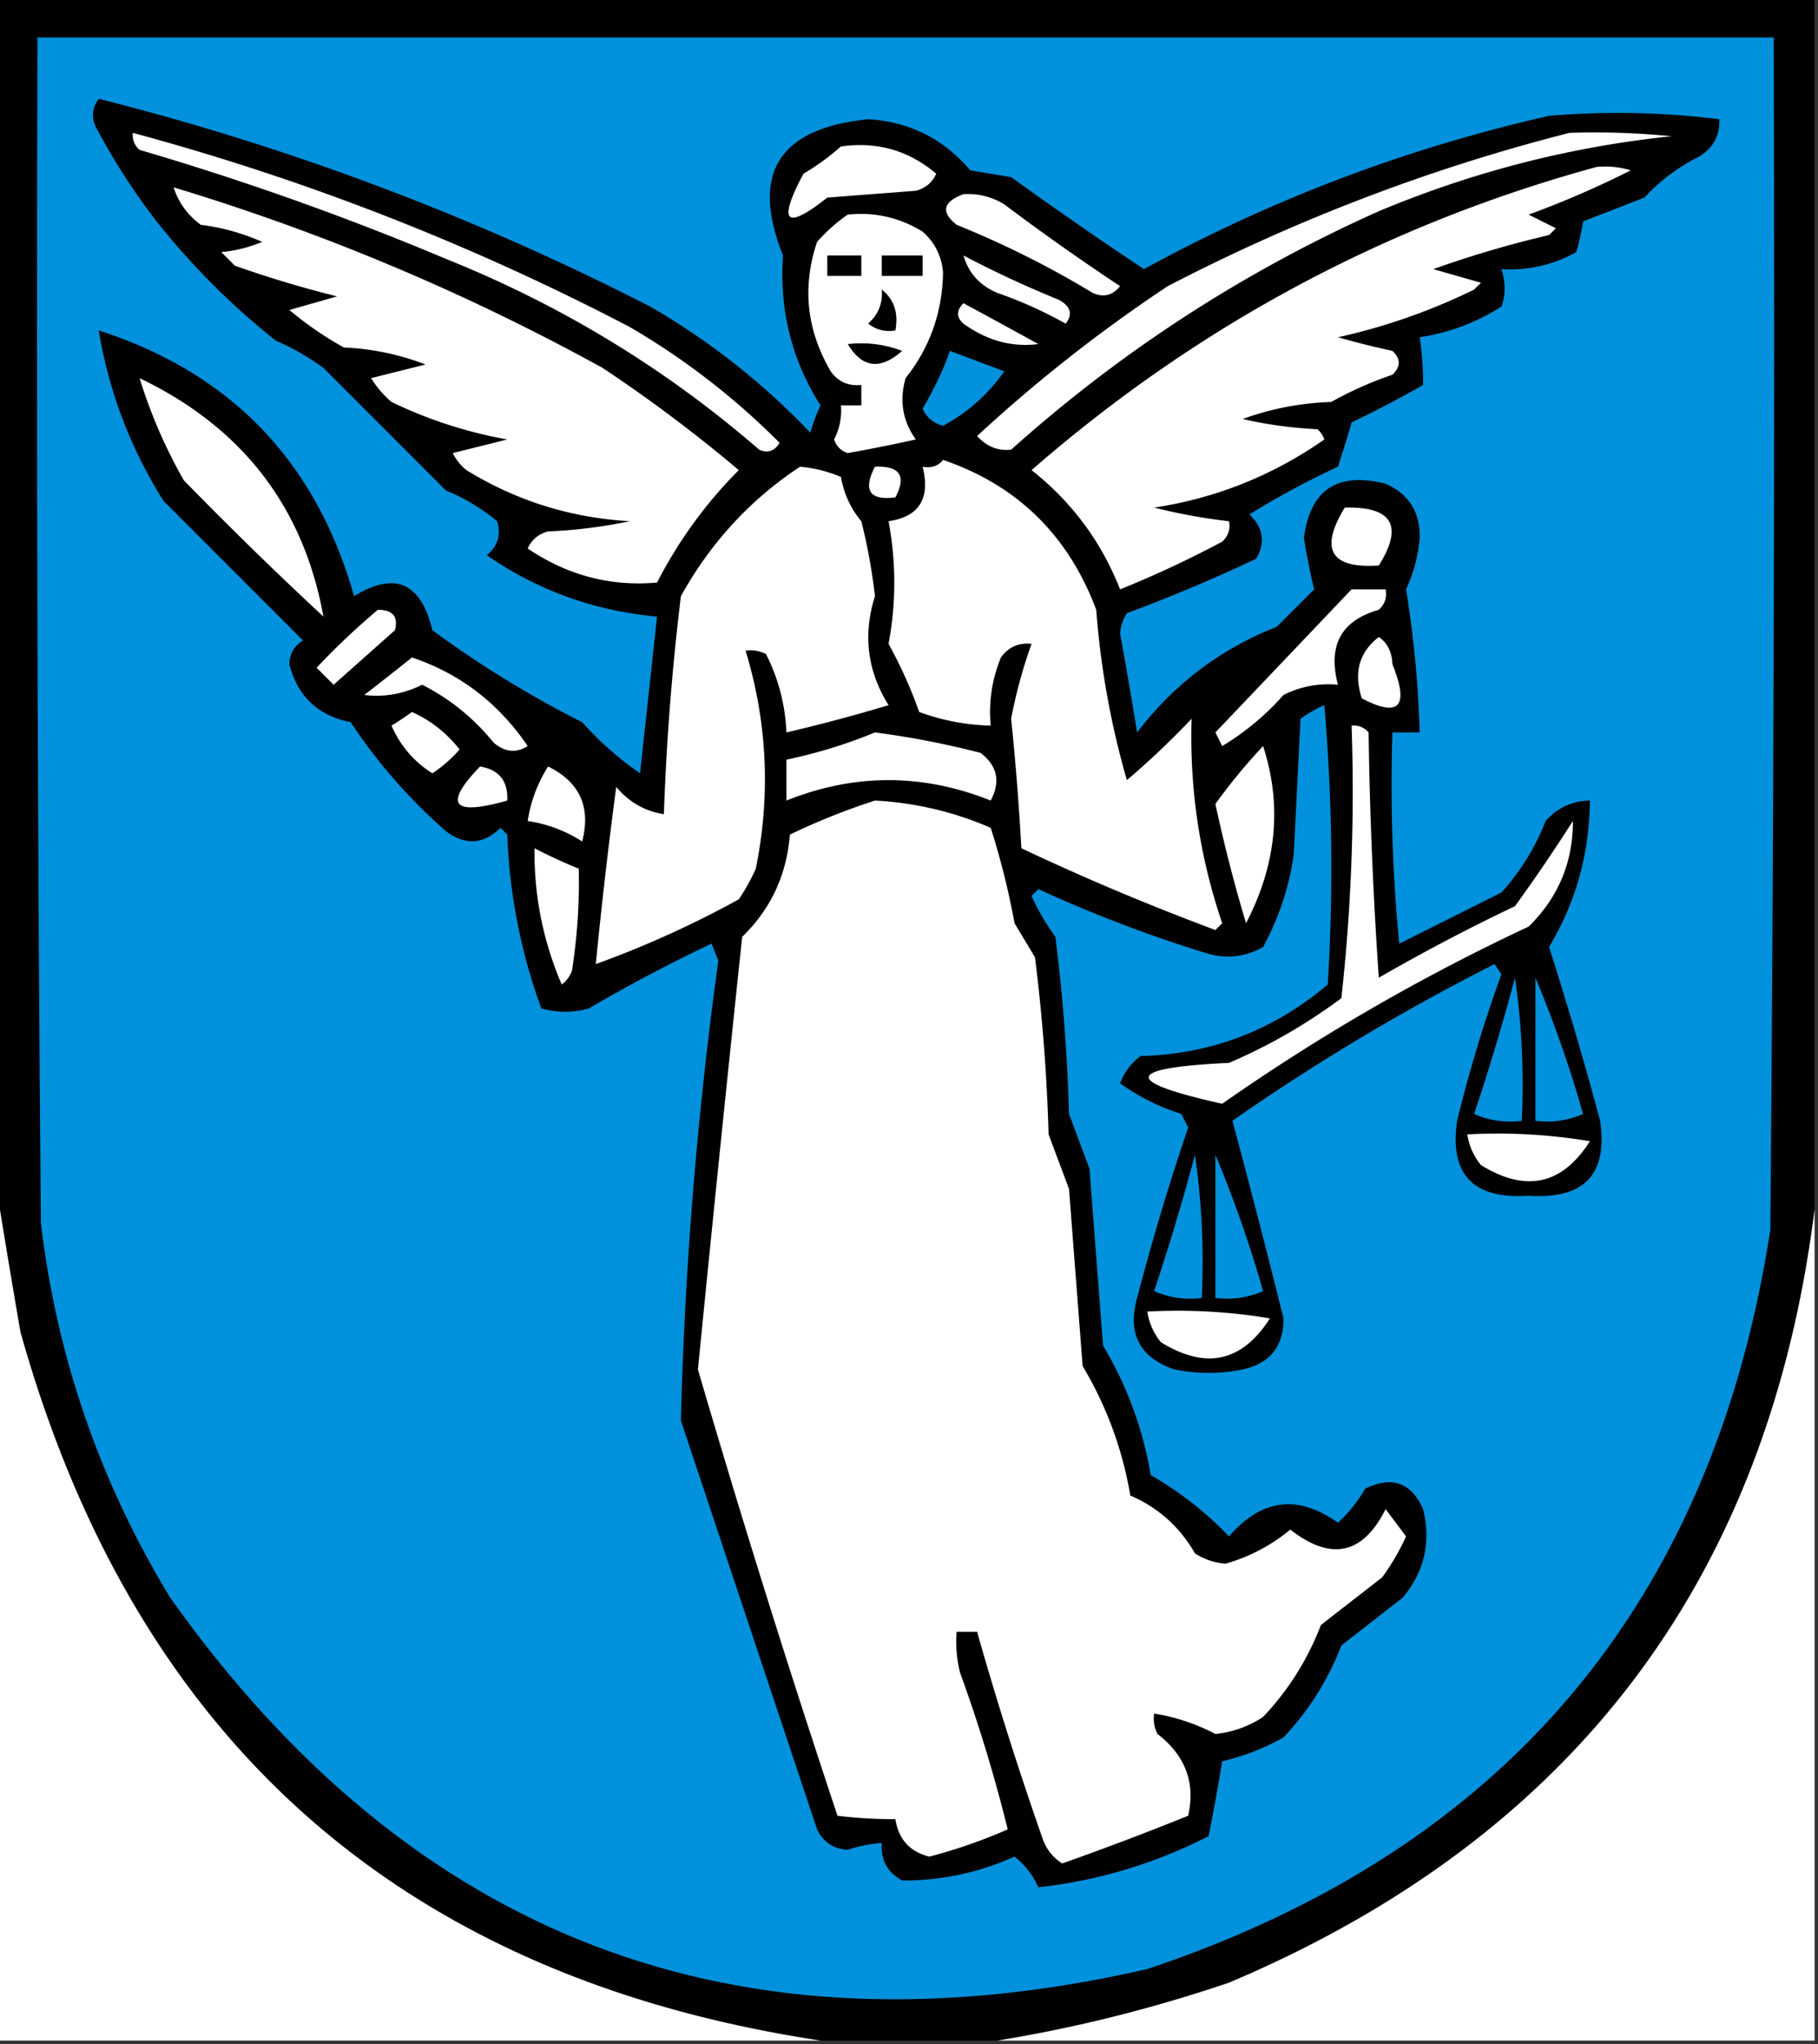 <svg xmlns="http://www.w3.org/2000/svg" width="267" height="300" style="shape-rendering:geometricPrecision;text-rendering:geometricPrecision;image-rendering:optimizeQuality;fill-rule:evenodd;clip-rule:evenodd"><rect width="100%" height="100%" fill="#333333" stroke="none"/><path style="opacity:1" d="M-.5-.5h267v178c-6.804 54.315-35.47 92.148-86 113.5-11.225 3.806-22.559 6.64-34 8.5h-26C59.018 290.191 19.851 255.525 3 195.5a1864.598 1864.598 0 0 1-3.5-21V-.5z"/><path style="opacity:1" fill="#0291dc" d="M5.5 5.5h255c.167 58.334 0 116.668-.5 175-8.452 54.783-38.952 90.95-91.5 108.5-60.111 13.746-107.944-4.421-143.5-54.5-10.31-16.932-16.644-35.265-19-55-.5-57.999-.667-115.999-.5-174z"/><path style="opacity:1" d="M14.5 14.5a383.05 383.05 0 0 1 81 30.5A104.684 104.684 0 0 1 119 63.5a28.907 28.907 0 0 1 1.5-4c-4.231-6.68-6.065-14.013-5.5-22-4.817-12.008-.65-18.675 12.5-20 6.076.371 11.076 2.871 15 7.5l6 1A664.945 664.945 0 0 0 168 39.5c18.772-10.258 38.605-17.758 59.5-22.5a119.863 119.863 0 0 1 25 .5c.107 2.403-.893 4.236-3 5.5a27.83 27.83 0 0 0-8 6l-9 3.5a35.216 35.216 0 0 1-1 4.5c-3.423 1.904-7.09 2.737-11 2.5.638 1.96.638 3.793 0 5.5-3.703 2.354-7.703 3.854-12 4.5a45.3 45.3 0 0 1 .5 7 155.44 155.44 0 0 1-10.5 5.5 167.813 167.813 0 0 1-2 6.5 121.398 121.398 0 0 0-13 7c2.033 1.951 2.366 4.118 1 6.5a237.007 237.007 0 0 1-19 8 6.29 6.29 0 0 0-1 3 657.822 657.822 0 0 1 2.5 14.5c5.416-7.088 12.249-12.254 20.5-15.5l5.5-5.5a99.985 99.985 0 0 1-1.5-7.5c.898-7.125 4.898-9.792 12-8 3.434 1.53 5.1 4.196 5 8a22.198 22.198 0 0 1-2 7.5 159.785 159.785 0 0 1 2 21h-4a241.046 241.046 0 0 0 1 31l15-7.5a34.026 34.026 0 0 0 6.5-10.5c1.734-1.951 3.901-2.951 6.5-3-.069 7.783-2.069 14.949-6 21.5a557.38 557.38 0 0 1 7.5 25.5c1.154 7.876-2.346 11.543-10.5 11-8.154.543-11.654-3.124-10.5-11a208.176 208.176 0 0 1 6.5-21.5l-1-1.5a318.575 318.575 0 0 0-38.5 23 1605.808 1605.808 0 0 1 7.5 29c.026 4.112-1.974 6.612-6 7.5a25.238 25.238 0 0 1-10 0c-5.117-1.732-6.95-5.232-5.5-10.5a359.497 359.497 0 0 1 7.5-25l-1-2c-3.313-1.06-6.313-2.56-9-4.5.601-1.605 1.601-2.938 3-4 10.376-.269 19.542-3.769 27.5-10.5a280.701 280.701 0 0 0-.5-41 18.08 18.08 0 0 0-3.5 2l-1 20a40.334 40.334 0 0 1-4.5 13.5c-2.53 1.422-5.197 1.755-8 1a199.703 199.703 0 0 1-25-9.5l-1 1a33.902 33.902 0 0 0 3.5 6 269.317 269.317 0 0 1 2 26l3 8 2 26a54.454 54.454 0 0 1 7 19c4.312 2.489 8.145 5.489 11.5 9 4.791-5.537 10.124-6.204 16-2a21.614 21.614 0 0 0 4-5c3.919-1.921 6.753-.921 8.5 3 1.186 4.868.186 9.202-3 13l-9 7c-1.958 5.09-4.792 9.59-8.5 13.5a33.689 33.689 0 0 1-9 3.5 327.622 327.622 0 0 1-2 11c-7.969 4.048-16.302 6.548-25 7.5a11.821 11.821 0 0 0-3.5-4.5c-5.3 2.369-10.8 3.535-16.5 3.5-2.171-1.174-3.171-3.007-3-5.5-1.699.12-3.365.454-5 1-2.101-.132-3.601-1.132-4.5-3l-20-60a603.299 603.299 0 0 1 5.5-67.5l-1-2.5a231.12 231.12 0 0 0-18 9.5 12.494 12.494 0 0 1-7 0 82.803 82.803 0 0 1-5-25.5l-1-1c-2.496 2.453-5.162 2.62-8 .5a79.563 79.563 0 0 1-14-16c-4.799-.966-7.799-3.8-9-8.5.029-1.53.696-2.696 2-3.5L24 73.5c-4.851-7.724-8.018-16.057-9.5-25 19.41 6.245 31.91 19.246 37.5 39 5.993-3.677 9.827-2.01 11.5 5a155.7 155.7 0 0 0 22 13.5 47.659 47.659 0 0 0 8.5 7.5l2.5-23c-9.196-.841-17.53-3.841-25-9 1.624-1.369 2.124-3.035 1.5-5a28.409 28.409 0 0 0-7.5-4.5l-18-18a36.178 36.178 0 0 0-7-4C34 44.833 28.167 39 23 32.5a96.985 96.985 0 0 1-9-14c-.58-1.428-.412-2.762.5-4z"/><path style="opacity:1" fill="#fefffe" d="M19.5 19.5a360.185 360.185 0 0 1 73 28.5 107.137 107.137 0 0 1 22 17c-.775 1.23-1.775 1.563-3 1-13.667-11.844-29-21.178-46-28a422.217 422.217 0 0 0-45-16c-.752-.67-1.086-1.504-1-2.5zM230.5 19.5c5.011-.166 10.011 0 15 .5-14.758 1.517-29.091 5.184-43 11-19.865 8.88-37.865 20.546-54 35-1.92.215-3.586-.452-5-2a221.808 221.808 0 0 1 28-22c18.912-9.802 38.578-17.302 59-22.5zM123.5 21.5c5.295-.759 9.962.574 14 4-.59 1.299-1.59 2.132-3 2.5l-13 1c-6.163 4.865-7.329 3.698-3.5-3.5a35.491 35.491 0 0 0 5.5-4z"/><path style="opacity:1" fill="#fefffe" d="M234.5 24.5c1.699-.16 3.366.006 5 .5a138.764 138.764 0 0 1-15 6.5l4 2-1 1a156.512 156.512 0 0 0-17 5l7 2-1 1a89.152 89.152 0 0 1-20 7c2.657.76 5.323 1.426 8 2 1.231 1.15 1.231 2.317 0 3.5a54.207 54.207 0 0 0-9 4 41.664 41.664 0 0 0-13 2.5 62.687 62.687 0 0 0 11 1.5c.457.414.791.914 1 1.5-7.578 5.292-15.912 8.625-25 10 3.633.912 7.3 1.579 11 2 .219 1.175-.114 2.175-1 3-4.88 2.607-9.88 4.94-15 7-2.749-6.992-7.082-12.826-13-17.5 24.332-21.19 51.998-36.024 83-44.5zM25.5 27.5a325.85 325.85 0 0 1 63 26.5 218.37 218.37 0 0 1 20 15 66.03 66.03 0 0 0-12 16.5c-6.84.615-13.174-1.052-19-5 .59-1.299 1.59-2.132 3-2.5 4.04-.174 8.04-.674 12-1.5-8.679-.495-16.679-2.995-24-7.5a7.253 7.253 0 0 1-2-2.5l8-2a65.631 65.631 0 0 1-17-5.5 14.974 14.974 0 0 1-3-3.5l8-2a37.791 37.791 0 0 0-12-2.5 50.37 50.37 0 0 1-8-5.5l7-2a164.676 164.676 0 0 1-15-4.5l-2-2a20.216 20.216 0 0 0 6-1.5 31.763 31.763 0 0 0-9-2.5c-1.964-1.451-3.297-3.284-4-5.5zM141.5 28.5a10.098 10.098 0 0 1 6 1.5 350.072 350.072 0 0 0 17 12c-1.093 1.365-2.426 1.699-4 1a139.958 139.958 0 0 0-20-10c-2.36-1.874-2.027-3.374 1-4.5zM124.5 31.5c3.963-.411 7.63.422 11 2.5 1.797 1.594 2.797 3.594 3 6-.103 5.846-1.936 11.012-5.5 15.5-.936 3.292-.436 6.292 1.5 9-3.336.74-6.67 1.406-10 2-1-.333-1.667-1-2-2a9.107 9.107 0 0 0 1-5h3v-3c-1.89.203-3.39-.463-4.5-2-3.55-6.065-4.217-12.398-2-19 1.397-1.57 2.897-2.904 4.5-4z"/><path style="opacity:1" d="M121.5 37.5h5v3h-5v-3zM129.5 37.5h6v3h-6v-3z"/><path style="opacity:1" fill="#fefffe" d="M141.5 37.5a159.275 159.275 0 0 0 14 6.5c1.76.965 2.094 2.132 1 3.5a61.972 61.972 0 0 0-10-4.5c-2.579-1.076-4.246-2.909-5-5.5z"/><path style="opacity:1" d="M129.5 42.5c1.808 1.418 2.475 3.418 2 6-1.478.262-2.811-.071-4-1 1.505-1.342 2.172-3.008 2-5z"/><path style="opacity:1" fill="#fefffe" d="M141.5 44.5a1725.58 1725.58 0 0 1 11 6c-3.889.492-7.555-.508-11-3-1.062-.925-1.062-1.925 0-3z"/><path style="opacity:1" d="M124.5 50.5c2.747-.313 5.414.02 8 1-3.223 2.85-5.89 2.517-8-1z"/><path style="opacity:1" fill="#0291dd" d="M139.5 51.5c2.651.99 5.317 1.99 8 3-2.38 3.38-5.38 6.047-9 8-1.402-.365-2.402-1.199-3-2.5 1.783-3.066 3.116-5.899 4-8.5z"/><path style="opacity:1" fill="#fefffe" d="M20.5 55.5c15.077 7.23 24.077 18.896 27 35a579.05 579.05 0 0 1-20.5-20 74.246 74.246 0 0 1-6.5-15zM138.5 67.5c10.889 3.72 18.389 11.054 22.5 22a122.853 122.853 0 0 0 4.5 25 120.496 120.496 0 0 0 9.5-9c-.308 10.296 1.192 20.296 4.5 30l-1 1a366.157 366.157 0 0 1-28.5-12 389.19 389.19 0 0 0-1.5-19 72.465 72.465 0 0 1 3-11c-1.89-.204-3.39.463-4.5 2-1.316 3.188-1.816 6.522-1.5 10a32.613 32.613 0 0 1-10.5-2 67.245 67.245 0 0 0-4.5-10c1.116-5.972 1.116-11.972 0-18 4.494-.659 6.161-3.325 5-8 1.291.237 2.291-.096 3-1zM117.5 68.5c2.064.187 4.064.687 6 1.5.45 2.5 1.45 4.667 3 6.5a83.792 83.792 0 0 1 2 11c-1.792 5.665-1.125 10.998 2 16a248.984 248.984 0 0 1-15 4c-.18-4.076-1.18-7.91-3-11.5a4.932 4.932 0 0 0-3-.5c3.196 10.529 3.696 21.196 1.5 32a29.517 29.517 0 0 1-2.5 4.5 147.749 147.749 0 0 1-21 9.5 775.602 775.602 0 0 1 3-26c1.881 2.234 4.215 3.567 7 4a369.7 369.7 0 0 1 2.5-32c4.369-7.862 10.203-14.195 17.5-19zM128.5 68.5c3.661-.15 4.661 1.35 3 4.5-3.793.487-4.793-1.013-3-4.5zM197.5 74.5c6.986-.169 8.653 2.664 5 8.5-7.084.475-8.751-2.358-5-8.5zM198.5 86.5h5c.219 1.175-.114 2.175-1 3-5.526 1.57-7.526 5.237-6 11-2.82-.252-5.486.248-8 1.5a38.182 38.182 0 0 1-9 7.5l-1-2 20-21zM55.5 89.5c2.186.01 3.02 1.01 2.5 3l-9 8-2.5-2.5a106.25 106.25 0 0 1 9-8.5zM202.5 93.5c1.248.834 1.915 2.167 2 4 2.503 6.213 1.003 7.88-4.5 5-1.221-3.782-.387-6.782 2.5-9zM60.5 96.5c7.045 2.36 12.712 6.693 17 13-1.688 1.068-3.354.901-5-.5-2.932-3.605-6.432-6.439-10.5-8.5-2.73 1.361-5.563 1.861-8.5 1.5a483.734 483.734 0 0 0 7-5.5z"/><path style="opacity:1" fill="#fefffe" d="M60.5 104.5c2.725 1.213 5.059 3.046 7 5.5a19.885 19.885 0 0 1-4 3.5c-2.72-1.719-4.72-4.053-6-7a44.293 44.293 0 0 0 3-2zM198.5 106.5c.996-.086 1.829.248 2.5 1a649.326 649.326 0 0 0 1.5 36 284.543 284.543 0 0 1 20-10.5c2.957-4.08 5.79-8.247 8.5-12.5.022 6.069-2.144 11.236-6.5 15.5a300.21 300.21 0 0 0-45 26c-14.715-3.268-14.382-5.268 1-6a80.745 80.745 0 0 0 16.5-9.5 276.797 276.797 0 0 0 1.5-40zM128.5 107.5c5.22.677 10.387 1.677 15.5 3 2.475 1.875 2.975 4.209 1.5 7-10.009-3.999-20.009-3.999-30 0v-6c4.549-.963 8.883-2.296 13-4z"/><path style="opacity:1" fill="#fefffe" d="M185.5 109.5c2.827 8.683 1.994 17.35-2.5 26a224.57 224.57 0 0 1-4.5-17.5 85.665 85.665 0 0 1 7-8.5zM70.5 112.5c2.797.467 4.13 2.133 4 5-8.08 2.289-9.413.622-4-5zM80.5 112.5c4.641 2.284 6.308 5.95 5 11-2.48-1.576-5.146-2.576-8-3 .44-2.88 1.44-5.546 3-8zM128.5 117.5a48.975 48.975 0 0 1 17 4 113.6 113.6 0 0 1 3.5 14l3 5a269.317 269.317 0 0 1 2 26l3 8 2 26a54.454 54.454 0 0 1 7 19c4.112 1.779 7.278 4.612 9.5 8.5a9.62 9.62 0 0 0 4.5 1.5 25.95 25.95 0 0 0 9.5-5c5.983 4.669 10.65 3.669 14-3l3 4a33.902 33.902 0 0 1-3.5 6l-9 7c-1.958 5.09-4.792 9.59-8.5 13.5a15.505 15.505 0 0 1-7 2.5 29.312 29.312 0 0 0-9-3 4.934 4.934 0 0 0 .5 3c4.094 3.163 5.594 7.163 4.5 12a436.323 436.323 0 0 1-18.5 7c-1.477-.944-2.477-2.277-3-4a520.594 520.594 0 0 1-9.5-30h-3a18.453 18.453 0 0 0 .5 6 225.4 225.4 0 0 1 7 23 78.103 78.103 0 0 1-11.5 4c-2.868-.703-4.535-2.536-5-5.5a65.804 65.804 0 0 1-8.5-.5 1857.445 1857.445 0 0 1-20.5-65.5 9191.529 9191.529 0 0 1 6.5-63.5c4.211-4.089 6.544-9.089 7-15a98.935 98.935 0 0 1 12.5-5zM78.5 124.5a78.963 78.963 0 0 0 6.5 3c.112 5-.22 10-1 15a4.451 4.451 0 0 1-1.5 2c-2.74-6.363-4.073-13.03-4-20z"/><path style="opacity:1" fill="#0291dd" d="M222.5 143.5c.991 6.813 1.325 13.813 1 21a13.116 13.116 0 0 1-7-1 343.443 343.443 0 0 0 6-20zM225.5 143.5a176.289 176.289 0 0 1 7 20 13.116 13.116 0 0 1-7 1v-21z"/><path style="opacity:1" fill="#fefffe" d="M215.5 166.5a81.883 81.883 0 0 1 18 1c-4.071 6.405-9.404 7.572-16 3.5a9.175 9.175 0 0 1-2-4.5z"/><path style="opacity:1" fill="#0291dd" d="M175.5 169.5c.991 6.813 1.325 13.813 1 21a13.116 13.116 0 0 1-7-1 343.443 343.443 0 0 0 6-20zM178.5 169.5a176.289 176.289 0 0 1 7 20 13.116 13.116 0 0 1-7 1v-21z"/><path style="opacity:1" fill="#fefffe" d="M-.5 174.5c1.103 6.866 2.27 13.866 3.5 21 16.851 60.025 56.018 94.691 117.5 104H-.5v-125zM266.5 177.5v122h-120c11.441-1.86 22.775-4.694 34-8.5 50.53-21.352 79.196-59.185 86-113.5zM168.5 192.5a81.883 81.883 0 0 1 18 1c-4.071 6.405-9.404 7.572-16 3.5a9.175 9.175 0 0 1-2-4.5z"/></svg>